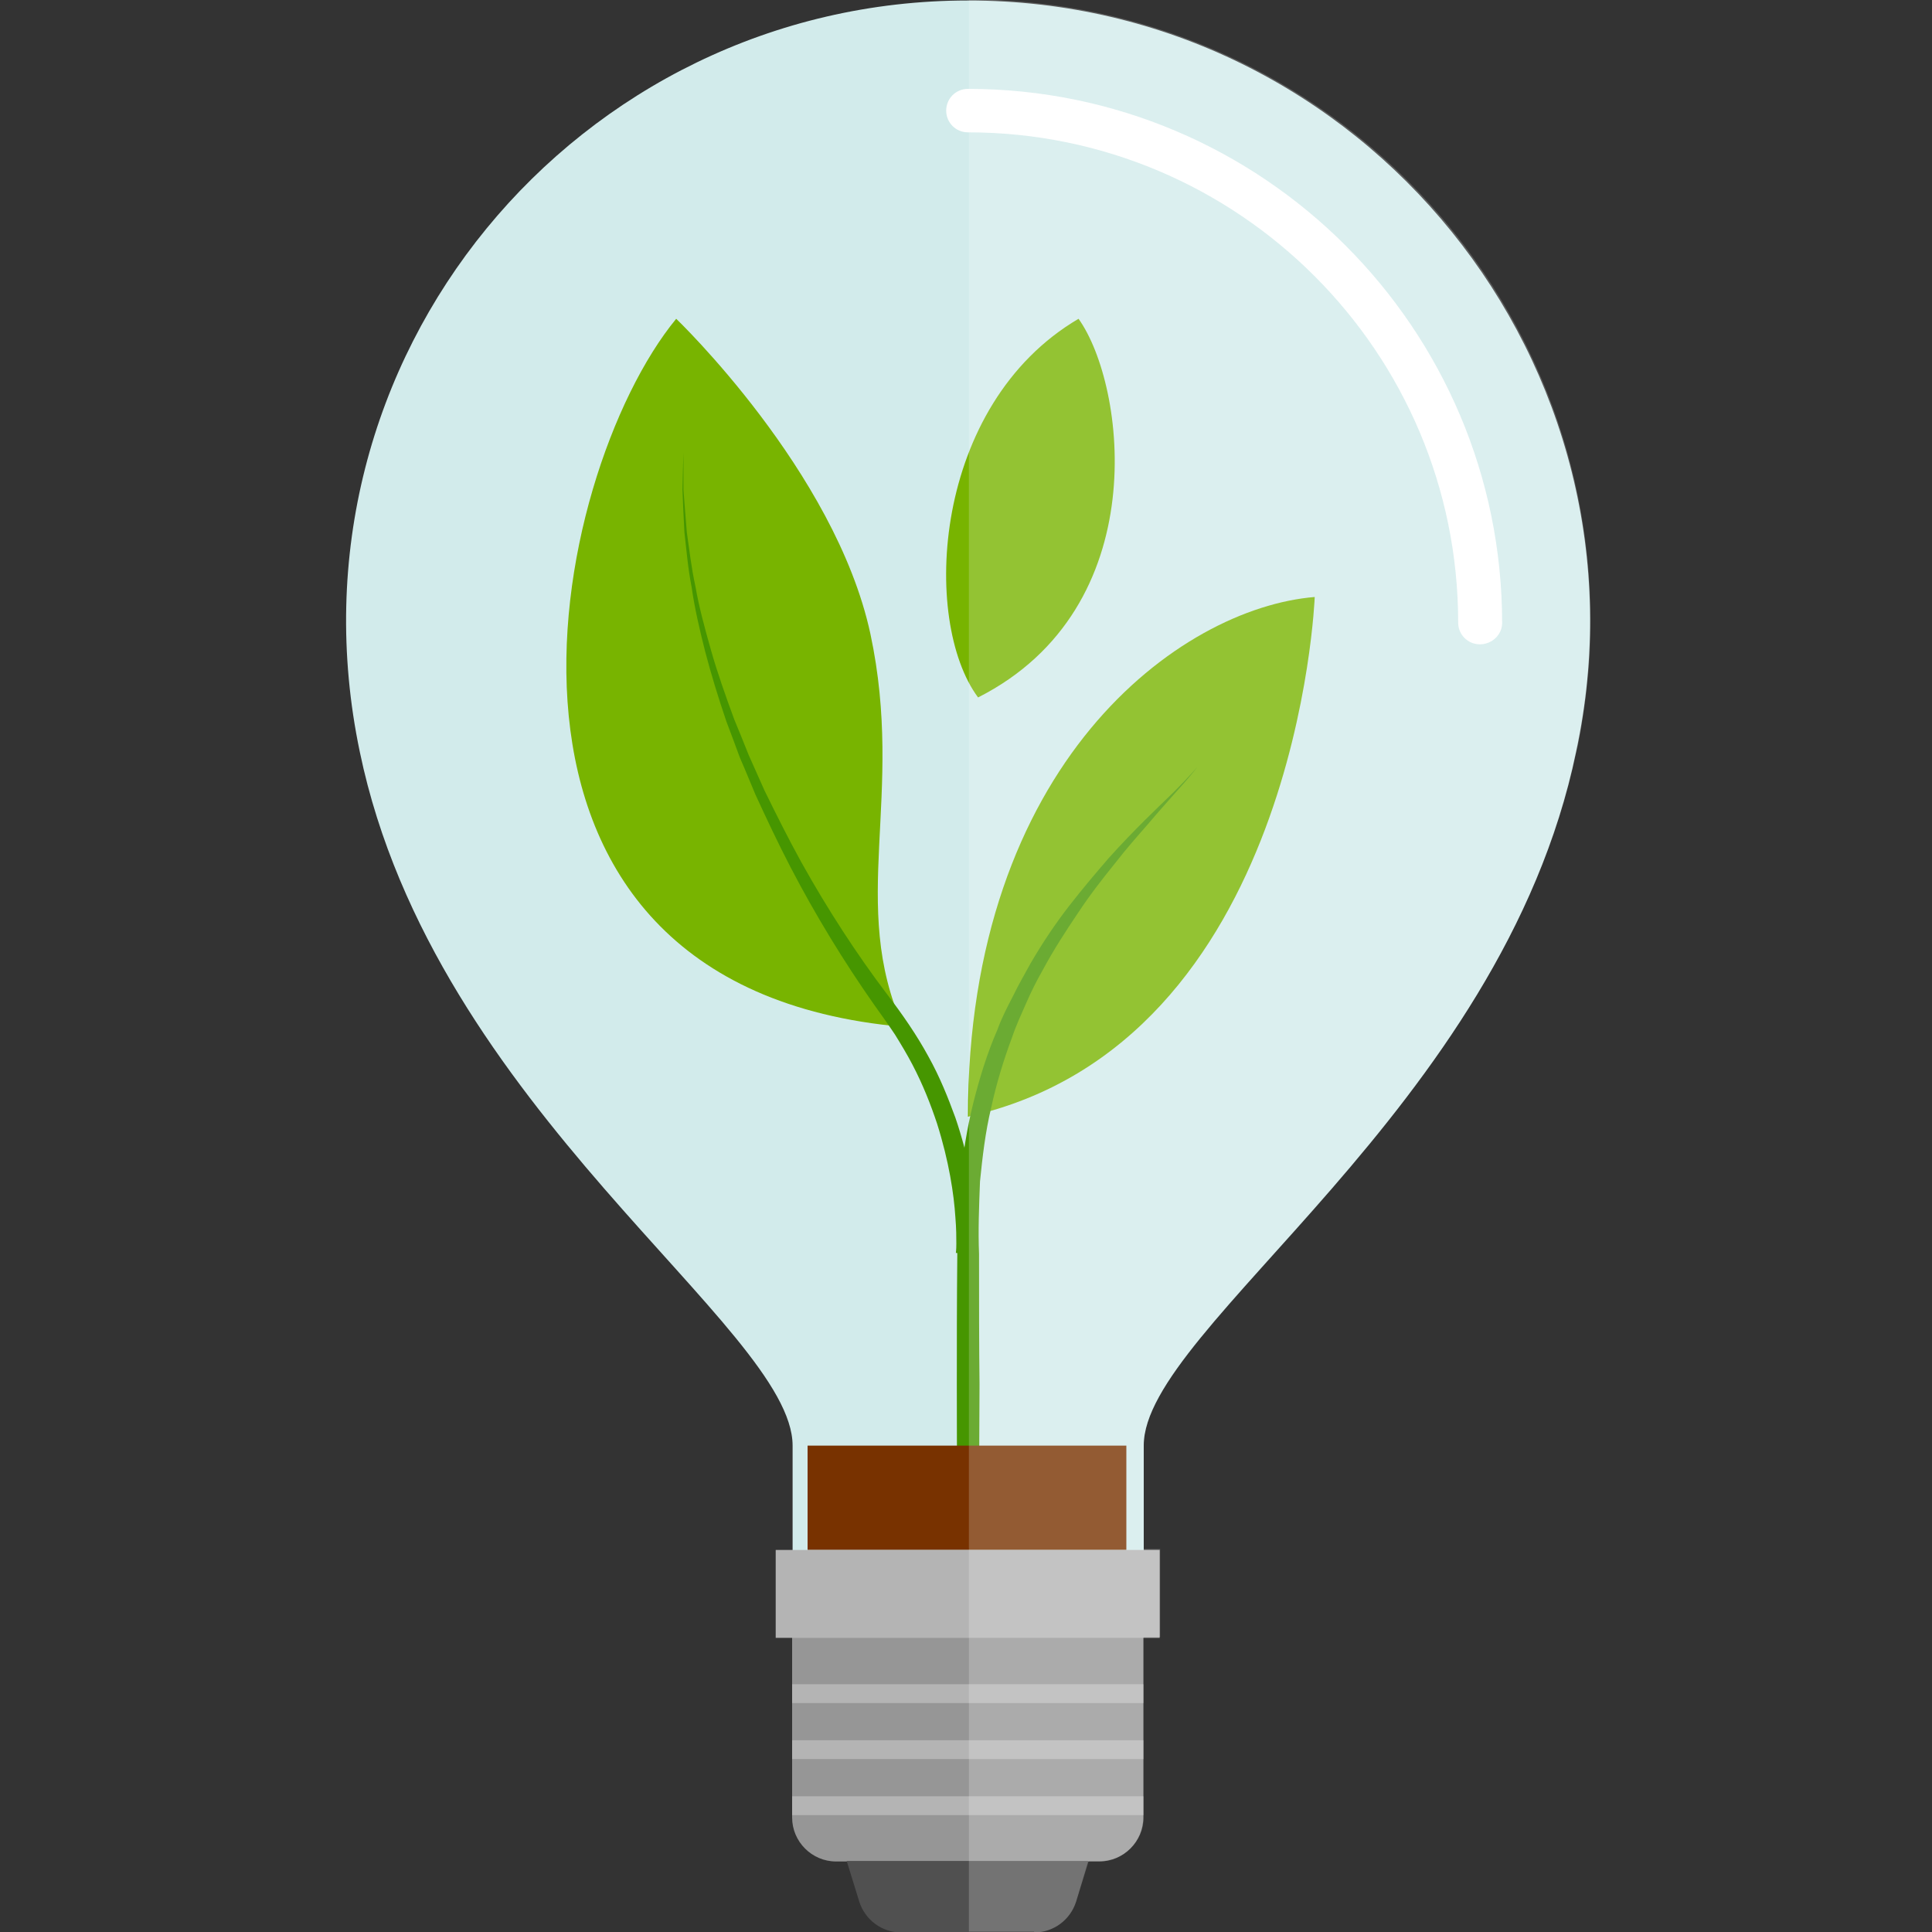 <?xml version="1.0" encoding="utf-8"?>
<!-- Generator: Adobe Illustrator 24.0.1, SVG Export Plug-In . SVG Version: 6.00 Build 0)  -->
<!DOCTYPE svg PUBLIC "-//W3C//DTD SVG 1.1//EN" "http://www.w3.org/Graphics/SVG/1.1/DTD/svg11.dtd">
<svg version="1.1" id="Layer_1" xmlns:x="http://ns.adobe.com/Extensibility/1.0/" xmlns:i="http://ns.adobe.com/AdobeIllustrator/10.0/" xmlns:graph="http://ns.adobe.com/Graphs/1.0/"
	 xmlns="http://www.w3.org/2000/svg" xmlns:xlink="http://www.w3.org/1999/xlink" x="0px" y="0px" viewBox="0 0 400 400"
	 style="enable-background:new 0 0 400 400;" xml:space="preserve">
<rect x="0" y="0" width="400" height="400" fill="#333333" stroke="none"/>
<style type="text/css">
	.st0{fill:#D2EBEB;}
	.st1{fill:#FFFFFF;}
	.st2{fill:#969696;}
	.st3{fill:#505050;}
	.st4{fill:#B4B4B4;}
	.st5{fill:#78B400;}
	.st6{fill:#469600;}
	.st7{fill:#783200;}
	.st8{opacity:0.2;fill:#FFFFFF;}
</style>
<g>
	<path class="st0" d="M326.3,155.7C343.5,75.9,282.4,0.1,200.4,0.1c-80.8,0-143,74-125.9,155.6c15.4,74,89.6,119.1,89.6,143.6
		l0,27.3h72.7v-27.3C236.7,274.9,310.9,229.7,326.3,155.7z"/>
	<path class="st1" d="M306.4,133.4c-2.5,0-4.5-2-4.5-4.5c0-56-45.5-101.5-101.5-101.5c-2.5,0-4.5-2-4.5-4.5c0-2.5,2-4.5,4.5-4.5
		c61,0,110.6,49.6,110.6,110.6C311,131.4,308.9,133.4,306.4,133.4z"/>
	<path class="st2" d="M236.7,376.3c0,5-4.1,9.1-9.1,9.1h-54.5c-5,0-9.1-4.1-9.1-9.1v-42.1h72.7V376.3z"/>
	<path class="st3" d="M222.8,393.7c-1.2,3.8-4.7,6.4-8.7,6.4h-27.5c-4,0-7.5-2.6-8.7-6.4l-2.6-8.4h50L222.8,393.7z"/>
	<g>
		<rect x="164" y="371.9" class="st4" width="72.7" height="3.9"/>
		<rect x="164" y="360.3" class="st4" width="72.7" height="3.9"/>
		<rect x="164" y="348.7" class="st4" width="72.7" height="3.9"/>
	</g>
	<path class="st5" d="M140,66c-26.5,32.2-48.5,138.2,47,146.6c-11.4-25.4,0.4-47.7-6.8-81.4C172.9,97.5,140,66,140,66z"/>
	<path class="st5" d="M223.3,66c9.8,13.7,15.9,59.8-20.8,78.4C190.7,128.5,193,83.8,223.3,66z"/>
	<path class="st5" d="M272.2,123.6c-28,2.3-71.8,34.5-71.8,107.6C268.7,216,272.2,123.6,272.2,123.6z"/>
	<path class="st6" d="M141.5,93.7c0,0,0,2.8,0,7.7c0.2,2.4,0.4,5.4,0.7,8.8c0.5,3.4,0.9,7.2,1.8,11.3c0.7,4.1,1.9,8.5,3.2,13.1
		c1.3,4.6,3,9.4,4.8,14.3c1,2.4,2,4.9,3,7.4c1.1,2.5,2.2,4.9,3.3,7.4c2.4,4.9,4.9,9.9,7.6,14.8c5.4,9.7,11.5,19.1,17.8,27.4
		c3.2,4.2,6.1,8.4,8.5,12.8c2.4,4.3,4.1,8.6,5.6,12.7c2.8,8.2,3.9,15.3,4.4,20.3c0.2,2.5,0.3,4.5,0.3,5.9c0,1.4-0.1,2.2-0.1,2.2
		l-4.5-0.4c0,0,0.1-0.6,0.1-1.9c0-1.3,0-3.1-0.2-5.5c-0.3-4.7-1.3-11.5-3.8-19.4c-1.3-3.9-2.9-8-5.1-12.2c-1.1-2.1-2.3-4.1-3.6-6.2
		c-1.4-2.1-2.9-4.2-4.4-6.3c-6.1-8.7-12-18.3-17.2-28.3c-2.6-5-5-10.1-7.3-15.1c-1.1-2.6-2.1-5.1-3.2-7.6c-0.9-2.5-1.9-5.1-2.8-7.5
		c-1.7-5-3.2-9.9-4.4-14.5c-1.2-4.7-2.2-9.1-2.8-13.3c-0.8-4.1-1.1-8-1.5-11.4c-0.2-3.4-0.3-6.4-0.4-8.8
		C141.4,96.5,141.5,93.7,141.5,93.7z"/>
	<path class="st6" d="M247.9,158.8c0,0-1.6,2.1-4.7,5.5c-1.5,1.7-3.4,3.8-5.5,6.3c-2.1,2.4-4.5,5.1-6.9,8.2
		c-2.5,3.1-5.1,6.4-7.6,10.2c-2.5,3.7-5.1,7.7-7.4,12c-1.2,2.1-2.3,4.3-3.3,6.6c-1,2.3-2.1,4.6-2.9,7c-1.8,4.8-3.3,9.7-4.4,14.8
		c-1.2,5-1.8,10.2-2.3,15.2c-0.2,5.1-0.4,10.1-0.2,15c0,9.9,0,19.1,0.1,27c-0.1,15.8-0.1,26.3-0.1,26.3h-4.5c0,0-0.1-10.5-0.1-26.3
		c0-7.9,0-17.1,0.1-27c0-4.9,0.3-10.1,0.6-15.4c0.6-5.3,1.4-10.6,2.7-15.8c1.3-5.2,2.9-10.4,5-15.2c0.9-2.5,2.1-4.8,3.3-7.1
		c1.1-2.3,2.4-4.5,3.6-6.7c2.5-4.3,5.2-8.3,8-11.9c2.8-3.6,5.6-6.9,8.2-9.9c5.3-5.9,10.1-10.4,13.4-13.6
		C246.2,160.8,247.9,158.8,247.9,158.8z"/>
	<rect x="167.2" y="299.3" class="st7" width="66" height="21.6"/>
	<rect x="160.6" y="320.9" class="st4" width="79.5" height="18.2"/>
	<path class="st8" d="M214.1,400.1c4,0,7.5-2.6,8.7-6.4l2.6-8.4h2.3c5,0,9.1-4.1,9.1-9.1v-0.6v-3.9v-7.7v-3.9v-7.7v-3.9v-9.6h3.4
		v-18.2h-3.4v-21.6c0-24.4,74.2-69.6,89.6-143.6c0.1-0.4,0.2-0.8,0.3-1.2c0.2-1.2,0.5-2.5,0.7-3.8c0.2-1.3,0.4-2.6,0.6-3.9
		c0.1-1,0.3-2,0.4-3c0.2-1.6,0.3-3.3,0.5-4.9c0.1-0.8,0.1-1.7,0.2-2.5c0.1-2.5,0.2-5,0.2-7.6c0-71.1-57.6-128.7-128.7-128.7v400
		H214.1z"/>
</g>
</svg>
